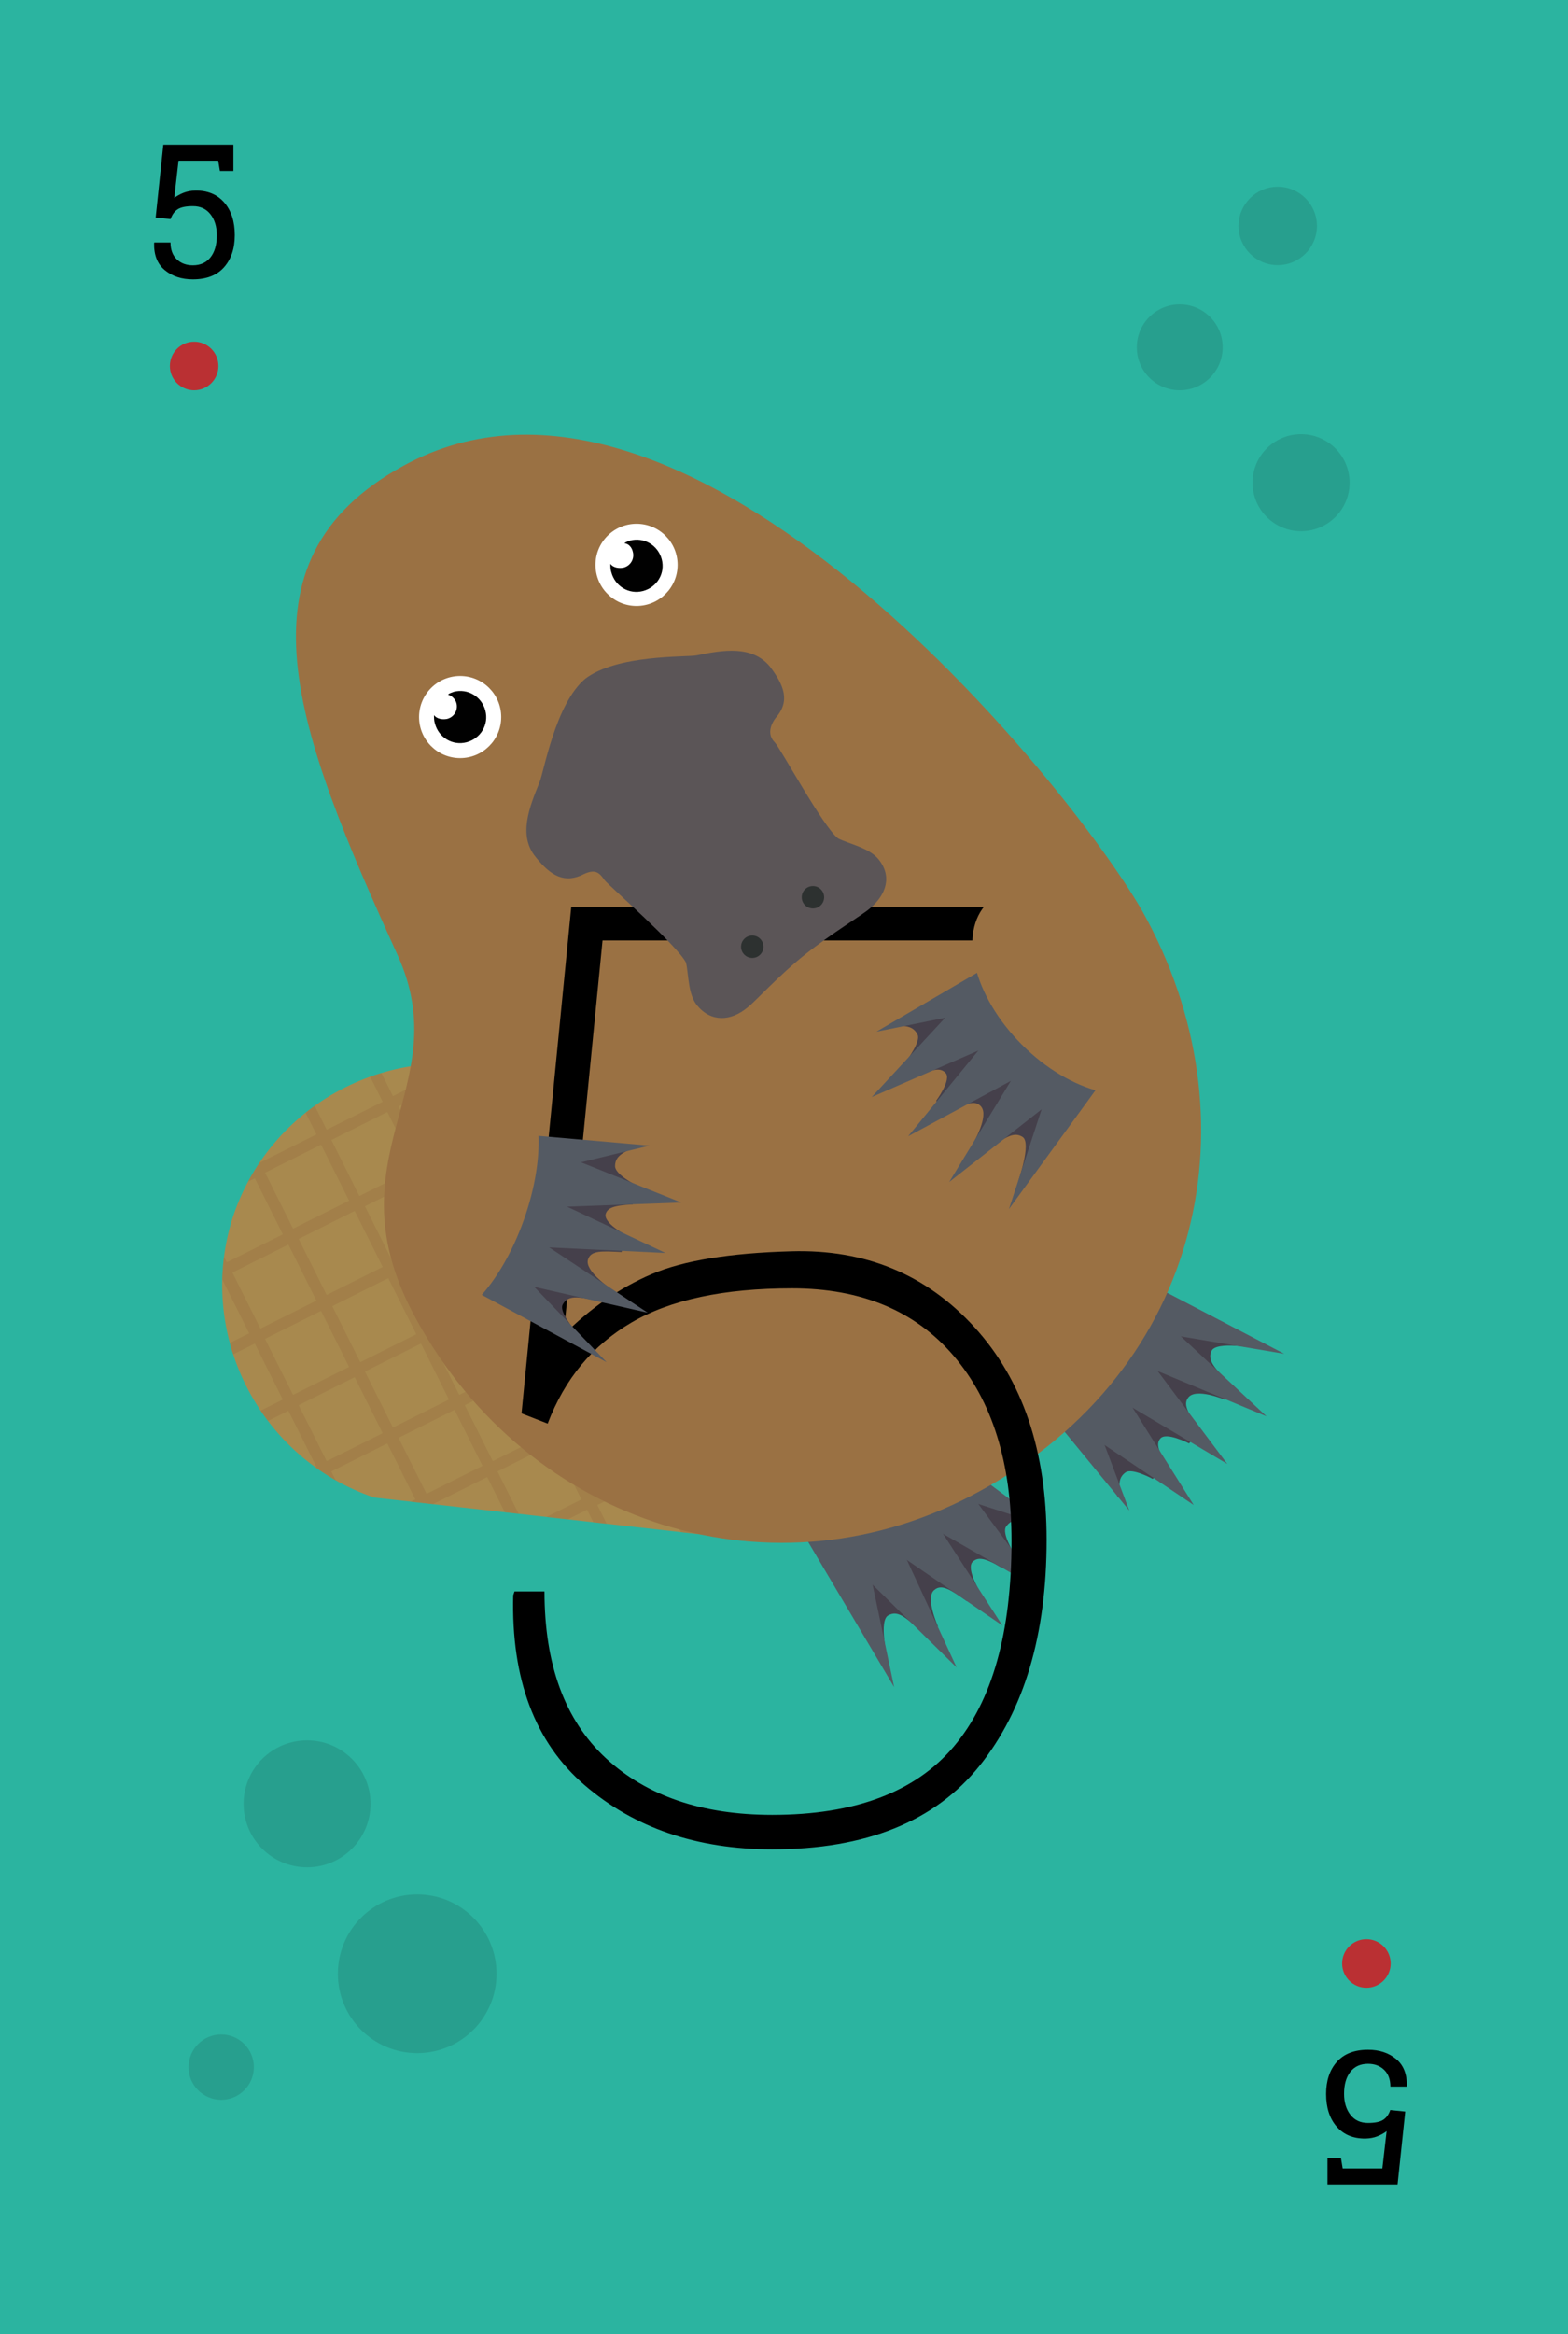 <?xml version="1.0" encoding="UTF-8" standalone="no"?>
<!DOCTYPE svg PUBLIC "-//W3C//DTD SVG 1.1//EN" "http://www.w3.org/Graphics/SVG/1.1/DTD/svg11.dtd">
<svg width="100%" height="100%" viewBox="0 0 168 250" version="1.1" xmlns="http://www.w3.org/2000/svg" xmlns:xlink="http://www.w3.org/1999/xlink" xml:space="preserve" xmlns:serif="http://www.serif.com/" style="fill-rule:evenodd;clip-rule:evenodd;stroke-linejoin:round;stroke-miterlimit:1.414;">
    <rect x="-5.7" y="-5.7" width="178.6" height="260.8" style="fill:rgb(43,180,160);"/>
    <g>
        <path d="M88.4,134.5L55.2,115.1C42.7,111 29.2,117.8 25,130.2C20.9,142.7 27.7,156.2 40.1,160.4L78.3,164.7C90.9,168.9 100.9,138.7 88.4,134.5Z" style="fill:rgb(168,137,78);fill-rule:nonzero;"/>
        <clipPath id="_clip1">
            <path d="M88.4,134.5L55.2,115.1C42.7,111 29.2,117.8 25,130.2C20.9,142.7 27.7,156.2 40.1,160.4L78.3,164.7C90.9,168.9 100.9,138.7 88.4,134.5Z"/>
        </clipPath>
        <g clip-path="url(#_clip1)">
            <path d="M45.7,197.1L116.9,161.4L116.6,160.9L117.1,160.6L81.4,89.4L80.9,89.7L80.6,89.2L9.5,124.8L9.8,125.3L9.3,125.6L45,196.8L45.5,196.5L45.7,197.1ZM66.5,151L69.5,157L63.5,160L60.5,154L66.5,151ZM59.9,153L56.9,147L62.9,144L65.9,150L59.9,153ZM67.5,150.5L73.5,147.5L76.5,153.5L70.5,156.5L67.5,150.5ZM67,149.4L64,143.4L70,140.4L73,146.4L67,149.4ZM63.4,142.3L60.4,136.3L66.4,133.3L69.4,139.3L63.4,142.3ZM71.1,139.8L77.1,136.8L80.1,142.8L74.1,145.8L71.1,139.8ZM70.5,138.7L67.5,132.7L73.5,129.7L76.5,135.7L70.5,138.7ZM67,131.6L64,125.6L70,122.6L73,128.6L67,131.6ZM65.9,132.2L59.9,135.2L56.9,129.2L62.9,126.2L65.9,132.2ZM58.8,135.7L52.8,138.7L49.8,132.7L55.8,129.7L58.8,135.7ZM59.3,136.8L62.3,142.8L56.3,145.8L53.3,139.8L59.3,136.8ZM55.2,146.4L49.2,149.4L46.2,143.4L52.2,140.4L55.2,146.4ZM55.8,147.5L58.8,153.5L52.8,156.5L49.8,150.5L55.8,147.5ZM59.3,154.6L62.3,160.6L56.3,163.6L53.3,157.6L59.3,154.6ZM62.9,161.7L65.9,167.7L59.9,170.7L56.9,164.7L62.9,161.7ZM64,161.2L70,158.2L73,164.2L67,167.2L64,161.2ZM71.1,157.6L77.1,154.6L80.1,160.6L74.1,163.6L71.1,157.6ZM78.2,154L84.2,151L87.2,157L81.2,160L78.2,154ZM77.7,153L74.7,147L80.7,144L83.7,150L77.7,153ZM81.7,143.4L87.7,140.4L90.7,146.4L84.7,149.4L81.7,143.4ZM81.2,142.3L78.2,136.3L84.2,133.3L87.2,139.3L81.2,142.3ZM77.6,135.2L74.6,129.2L80.6,126.2L83.6,132.2L77.6,135.2ZM74.1,128.1L71.1,122.1L77.1,119.1L80.1,125.1L74.1,128.1ZM70.5,121L67.5,115L73.5,112L76.5,118L70.5,121ZM69.4,121.5L63.4,124.5L60.4,118.5L66.4,115.5L69.4,121.5ZM62.3,125.1L56.3,128.1L53.3,122.1L59.3,119.1L62.3,125.1ZM55.2,128.6L49.2,131.6L46.2,125.6L52.2,122.6L55.2,128.6ZM48.1,132.2L42.1,135.2L39.1,129.2L45.1,126.2L48.1,132.2ZM48.6,133.2L51.6,139.2L45.6,142.2L42.6,136.2L48.6,133.2ZM44.6,142.9L38.6,145.9L35.6,139.9L41.6,136.9L44.6,142.9ZM45.1,143.9L48.1,149.9L42.1,152.9L39.1,146.9L45.1,143.9ZM48.7,151L51.7,157L45.7,160L42.7,154L48.7,151ZM52.2,158.2L55.2,164.2L49.2,167.2L46.2,161.2L52.2,158.2ZM55.8,165.3L58.8,171.3L52.8,174.3L49.8,168.3L55.8,165.3ZM59.4,172.4L62.4,178.4L56.4,181.4L53.4,175.4L59.4,172.4ZM60.4,171.9L66.4,168.9L69.4,174.9L63.4,177.9L60.4,171.9ZM67.5,168.3L73.5,165.3L76.5,171.3L70.5,174.3L67.5,168.3ZM74.6,164.7L80.6,161.7L83.6,167.7L77.6,170.7L74.6,164.7ZM81.8,161.2L87.8,158.2L90.8,164.2L84.8,167.2L81.8,161.2ZM88.9,157.6L94.9,154.6L97.9,160.6L91.9,163.6L88.9,157.6ZM88.3,156.5L85.3,150.5L91.3,147.5L94.3,153.5L88.3,156.5ZM92.4,146.9L98.4,143.9L101.4,149.9L95.4,152.9L92.4,146.9ZM91.9,145.8L88.9,139.8L94.9,136.8L97.9,142.8L91.9,145.8ZM88.3,138.7L85.3,132.7L91.3,129.7L94.3,135.7L88.3,138.7ZM84.8,131.6L81.8,125.6L87.8,122.6L90.8,128.6L84.8,131.6ZM81.2,124.5L78.2,118.5L84.2,115.5L87.2,121.5L81.2,124.5ZM77.6,117.4L74.6,111.4L80.6,108.4L83.6,114.4L77.6,117.4ZM74.1,110.3L71.1,104.3L77.1,101.3L80.1,107.3L74.1,110.3ZM73,110.8L67,113.8L64,107.8L70,104.8L73,110.8ZM65.9,114.4L59.9,117.4L56.9,111.4L62.9,108.4L65.9,114.4ZM58.8,117.9L52.8,120.9L49.8,114.9L55.8,111.9L58.8,117.9ZM51.7,121.5L45.7,124.5L42.7,118.5L48.7,115.5L51.7,121.5ZM44.5,125.1L38.5,128.1L35.5,122.1L41.5,119.1L44.5,125.1ZM37.4,128.6L31.4,131.6L28.4,125.6L34.4,122.6L37.4,128.6ZM38,129.7L41,135.7L35,138.7L32,132.7L38,129.7ZM33.9,139.3L27.9,142.3L24.9,136.3L30.9,133.3L33.9,139.3ZM34.4,140.4L37.4,146.4L31.4,149.4L28.4,143.4L34.4,140.4ZM38,147.5L41,153.5L35,156.5L32,150.5L38,147.5ZM41.5,154.6L44.5,160.6L38.5,163.6L35.5,157.6L41.5,154.6ZM45.1,161.7L48.1,167.7L42.1,170.7L39.1,164.7L45.1,161.7ZM48.7,168.8L51.7,174.8L45.7,177.8L42.7,171.8L48.7,168.8ZM52.2,176L55.2,182L49.2,185L46.2,179L52.2,176ZM55.8,183.1L58.8,189.1L52.8,192.1L49.8,186.1L55.8,183.1ZM56.9,182.5L62.9,179.5L65.9,185.5L59.9,188.5L56.9,182.5ZM64,179L70,176L73,182L67,185L64,179ZM71.1,175.4L77.1,172.4L80.1,178.4L74.1,181.4L71.1,175.4ZM78.2,171.8L84.2,168.8L87.2,174.8L81.2,177.8L78.2,171.8ZM85.3,168.3L91.3,165.3L94.3,171.3L88.3,174.3L85.3,168.3ZM92.4,164.7L98.4,161.7L101.4,167.7L95.4,170.7L92.4,164.7ZM99.6,161.1L105.6,158.1L108.6,164.1L102.6,167.1L99.6,161.1ZM99,160.1L96,154.1L102,151.1L105,157.1L99,160.1ZM103.1,150.5L109.1,147.5L112.1,153.5L106.1,156.5L103.1,150.5ZM102.6,149.4L99.6,143.4L105.6,140.4L108.6,146.4L102.6,149.4ZM99,142.3L96,136.3L102,133.3L105,139.3L99,142.3ZM95.4,135.2L92.4,129.2L98.4,126.2L101.4,132.2L95.4,135.2ZM91.9,128L88.9,122L94.9,119L97.9,125L91.9,128ZM88.3,120.9L85.3,114.9L91.3,111.9L94.3,117.9L88.3,120.9ZM84.7,113.8L81.7,107.8L87.7,104.8L90.7,110.8L84.7,113.8ZM81.2,106.7L78.2,100.7L84.2,97.7L87.2,103.7L81.2,106.7ZM77.6,99.6L74.6,93.6L80.6,90.6L83.6,96.6L77.6,99.6ZM76.5,100.1L70.5,103.1L67.5,97.1L73.5,94.1L76.5,100.1ZM69.4,103.7L63.4,106.7L60.4,100.7L66.4,97.7L69.4,103.7ZM62.3,107.3L56.3,110.3L53.3,104.3L59.3,101.3L62.3,107.3ZM55.2,110.8L49.2,113.8L46.2,107.8L52.2,104.8L55.2,110.8ZM48.1,114.4L42.1,117.4L39.1,111.4L45.1,108.4L48.1,114.4ZM41,118L35,121L32,115L38,112L41,118ZM33.9,121.5L27.9,124.5L24.9,118.5L30.9,115.5L33.9,121.5ZM26.7,125.1L20.7,128.1L17.7,122.1L23.7,119.1L26.7,125.1ZM27.3,126.2L30.3,132.2L24.3,135.2L21.3,129.2L27.3,126.2ZM23.2,135.8L17.2,138.8L14.2,132.8L20.2,129.8L23.2,135.8ZM23.7,136.8L26.7,142.8L20.7,145.8L17.7,139.8L23.7,136.8ZM27.3,143.9L30.3,149.9L24.3,152.9L21.3,146.9L27.3,143.9ZM30.9,151.1L33.9,157.1L27.9,160.1L24.9,154.1L30.9,151.1ZM34.4,158.2L37.4,164.2L31.4,167.2L28.4,161.2L34.4,158.2ZM38,165.3L41,171.3L35,174.3L32,168.3L38,165.3ZM41.6,172.4L44.6,178.4L38.6,181.4L35.6,175.4L41.6,172.4ZM45.1,179.5L48.1,185.5L42.1,188.5L39.1,182.5L45.1,179.5ZM48.7,186.6L51.7,192.6L45.7,195.6L42.7,189.6L48.7,186.6ZM109.7,163.6L106.7,157.6L112.7,154.6L115.7,160.6L109.7,163.6ZM16.6,122.6L19.6,128.6L13.6,131.6L10.6,125.6L16.6,122.6Z" style="fill:rgb(154,113,67);fill-opacity:0.4;fill-rule:nonzero;"/>
        </g>
    </g>
    <g>
        <path d="M134.5,144.4C134.5,144.4 130.3,143.6 129.8,144.7C129.3,145.8 130.3,146.7 132.1,148.5L131.2,149.9C131.2,149.9 128.1,148.6 127.3,149.7C126.7,150.5 127.4,151.5 128.6,153.2L127.4,154.6C127.4,154.6 124.9,153.3 124.3,154.1C123.9,154.6 124,155.3 125.1,157L123.5,158.4C123.5,158.4 121.3,157.2 120.6,157.7C119.9,158.2 119.8,158.9 120.1,160.3L119.8,160.4L116.3,153.7L121,148L125.2,142.9L126.8,141.7L134.5,144.4Z" style="fill:rgb(69,64,75);fill-rule:nonzero;"/>
        <path d="M117.6,144.8L112.6,150.9L127.9,161.2L117.6,144.8Z" style="fill:rgb(84,90,99);fill-rule:nonzero;"/>
        <path d="M120.1,141.6L115.5,147.3L131.5,156.8L120.1,141.6Z" style="fill:rgb(84,90,99);fill-rule:nonzero;"/>
        <path d="M115.5,147.2L112.3,151.2L121,161.8L115.5,147.2Z" style="fill:rgb(84,90,99);fill-rule:nonzero;"/>
        <path d="M122.2,139.1L117.9,144.3L135.7,151.7L122.2,139.1Z" style="fill:rgb(84,90,99);fill-rule:nonzero;"/>
        <path d="M123.4,137.6L119.8,142L137.6,145L123.4,137.6Z" style="fill:rgb(84,90,99);fill-rule:nonzero;"/>
    </g>
    <g>
        <path d="M95.1,177.7C95.1,177.7 94.1,173.5 95.2,173C96.3,172.4 97.2,173.4 99.1,175.1L100.5,174.2C100.5,174.2 99.1,171.1 100.1,170.3C100.9,169.6 101.9,170.3 103.6,171.5L104.9,170.3C104.9,170.3 103.4,167.8 104.3,167.2C104.8,166.8 105.5,166.8 107.3,167.9L108.6,166.3C108.6,166.3 107.3,164.2 107.8,163.5C108.3,162.8 109,162.6 110.4,162.9L110.4,162.6L103.6,159.4L98.2,164.4L93.3,168.8L92.2,170.5L95.1,177.7Z" style="fill:rgb(69,64,75);fill-rule:nonzero;"/>
        <path d="M94.8,160.7L100.7,155.5L111.7,170.4L94.8,160.7Z" style="fill:rgb(84,90,99);fill-rule:nonzero;"/>
        <path d="M91.8,163.4L97.3,158.5L107.4,174.1L91.8,163.4Z" style="fill:rgb(84,90,99);fill-rule:nonzero;"/>
        <path d="M97.1,158.6L101,155.2L112,163.4L97.1,158.6Z" style="fill:rgb(84,90,99);fill-rule:nonzero;"/>
        <path d="M89.3,165.6L94.4,161.1L102.5,178.6L89.3,165.6Z" style="fill:rgb(84,90,99);fill-rule:nonzero;"/>
        <path d="M86.5,165L92.1,163.1L95.8,180.7L86.5,165Z" style="fill:rgb(84,90,99);fill-rule:nonzero;"/>
    </g>
    <path d="M43.2,49.9C24.6,60.1 31.7,78.3 42.6,102.3C49.1,116.6 35,123.9 44.6,141.3C56.7,163.4 83,171.8 105,159.7C129,146.6 134.7,119.6 122.4,97.6C114.5,83.8 73.6,33.2 43.2,49.9Z" style="fill:rgb(154,113,67);fill-rule:nonzero;"/>
    <g>
        <g>
            <circle cx="49.3" cy="76.8" r="4.4" style="fill:white;"/>
            <path d="M48.9,75.3C49.1,76 48.7,76.8 47.9,77C47.4,77.1 46.8,77 46.5,76.6C46.5,76.9 46.5,77.2 46.6,77.5C47,79 48.5,79.9 50,79.5C51.5,79.1 52.4,77.6 52,76.1C51.6,74.6 50.1,73.7 48.6,74.1C48.4,74.2 48.2,74.2 48,74.4C48.4,74.5 48.8,74.9 48.9,75.3Z" style="fill:rgb(1,1,1);fill-rule:nonzero;"/>
        </g>
        <g>
            <circle cx="68.2" cy="60.5" r="4.4" style="fill:white;"/>
            <path d="M67.8,59.1C68,59.8 67.6,60.6 66.8,60.8C66.3,60.9 65.7,60.8 65.4,60.4C65.4,60.7 65.4,61 65.5,61.3C65.9,62.8 67.4,63.7 68.9,63.3C70.4,62.9 71.3,61.4 70.9,59.9C70.5,58.4 69,57.5 67.5,57.9C67.3,58 67.1,58 66.9,58.2C67.3,58.2 67.7,58.6 67.8,59.1Z" style="fill:rgb(1,1,1);fill-rule:nonzero;"/>
        </g>
    </g>
    <circle cx="20.8" cy="39.2" r="2.6" style="fill:rgb(186,48,51);"/>
    <g transform="matrix(1,0,0,1,15.564,29.717)">
        <path d="M7.998,-11.406L7.813,-12.51L3.564,-12.51L3.105,-8.516C3.398,-8.737 3.729,-8.921 4.097,-9.067C4.465,-9.214 4.889,-9.294 5.371,-9.307C6.68,-9.32 7.71,-8.893 8.462,-8.027C9.214,-7.161 9.59,-5.996 9.59,-4.531C9.59,-3.105 9.207,-1.96 8.442,-1.094C7.677,-0.228 6.563,0.205 5.098,0.205C3.893,0.205 2.892,-0.124 2.095,-0.781C1.297,-1.439 0.915,-2.406 0.947,-3.682L0.967,-3.74L2.705,-3.74C2.705,-2.972 2.928,-2.373 3.374,-1.943C3.82,-1.514 4.395,-1.299 5.098,-1.299C5.911,-1.299 6.543,-1.585 6.992,-2.158C7.441,-2.731 7.666,-3.516 7.666,-4.512C7.666,-5.43 7.44,-6.18 6.987,-6.763C6.535,-7.345 5.908,-7.637 5.107,-7.637C4.352,-7.637 3.804,-7.523 3.462,-7.295C3.12,-7.067 2.871,-6.719 2.715,-6.25L1.113,-6.416L1.934,-14.219L9.443,-14.219L9.443,-11.406L7.998,-11.406Z" style="fill-rule:nonzero;"/>
    </g>
    <circle cx="146.4" cy="210.3" r="2.6" style="fill:rgb(186,48,51);"/>
    <g transform="matrix(-1,0,0,-1,151.673,219.744)">
        <path d="M7.998,-11.406L7.813,-12.51L3.564,-12.51L3.105,-8.516C3.398,-8.737 3.729,-8.921 4.097,-9.067C4.465,-9.214 4.889,-9.294 5.371,-9.307C6.68,-9.32 7.71,-8.893 8.462,-8.027C9.214,-7.161 9.59,-5.996 9.59,-4.531C9.59,-3.105 9.207,-1.96 8.442,-1.094C7.677,-0.228 6.563,0.205 5.098,0.205C3.893,0.205 2.892,-0.124 2.095,-0.781C1.297,-1.439 0.915,-2.406 0.947,-3.682L0.967,-3.74L2.705,-3.74C2.705,-2.972 2.928,-2.373 3.374,-1.943C3.82,-1.514 4.395,-1.299 5.098,-1.299C5.911,-1.299 6.543,-1.585 6.992,-2.158C7.441,-2.731 7.666,-3.516 7.666,-4.512C7.666,-5.43 7.44,-6.18 6.987,-6.763C6.535,-7.345 5.908,-7.637 5.107,-7.637C4.352,-7.637 3.804,-7.523 3.462,-7.295C3.12,-7.067 2.871,-6.719 2.715,-6.25L1.113,-6.416L1.934,-14.219L9.443,-14.219L9.443,-11.406L7.998,-11.406Z" style="fill-rule:nonzero;"/>
    </g>
    <g transform="matrix(1,0,0,1,48.357,196.637)">
        <path d="M57.012,-86.475L57.012,-95.908L16.201,-95.908L12.031,-53.662C14.902,-56.533 18.035,-58.698 21.431,-60.156C24.826,-61.615 29.827,-62.435 36.436,-62.617C44.365,-62.845 50.905,-60.133 56.055,-54.482C61.204,-48.831 63.779,-41.243 63.779,-31.719C63.779,-21.556 61.387,-13.49 56.602,-7.52C51.816,-1.549 44.411,1.436 34.385,1.436C26.318,1.436 19.619,-0.854 14.287,-5.435C8.955,-10.015 6.403,-16.794 6.631,-25.771L6.768,-26.182L9.98,-26.182C9.98,-18.343 12.168,-12.396 16.543,-8.34C20.918,-4.284 26.865,-2.256 34.385,-2.256C43.226,-2.256 49.709,-4.694 53.833,-9.57C57.957,-14.447 60.02,-21.784 60.02,-31.582C60.02,-39.967 57.957,-46.576 53.833,-51.406C49.709,-56.237 43.932,-58.652 36.504,-58.652C29.212,-58.652 23.481,-57.433 19.312,-54.995C15.142,-52.557 12.145,-48.945 10.322,-44.16L7.52,-45.254L12.852,-99.531L60.703,-99.531L60.703,-86.475L57.012,-86.475Z" style="fill-rule:nonzero;"/>
    </g>
    <circle cx="32.9" cy="193.2" r="6.8" style="fill:rgb(26,78,71);fill-opacity:0.2;"/>
    <circle cx="136.9" cy="24.2" r="4.2" style="fill:rgb(26,78,71);fill-opacity:0.2;"/>
    <circle cx="139.4" cy="51.7" r="5.2" style="fill:rgb(26,78,71);fill-opacity:0.2;"/>
    <circle cx="44.7" cy="211.4" r="8.5" style="fill:rgb(26,78,71);fill-opacity:0.2;"/>
    <circle cx="23.7" cy="221.4" r="3.5" style="fill:rgb(26,78,71);fill-opacity:0.2;"/>
    <circle cx="126.4" cy="37.2" r="4.6" style="fill:rgb(26,78,71);fill-opacity:0.2;"/>
    <g>
        <g>
            <path d="M62.7,143.7C62.7,143.7 59.7,140.7 60.3,139.7C60.9,138.6 62.2,138.9 64.7,139.5L65.4,138C65.4,138 62.6,136.1 63,134.9C63.3,133.9 64.5,134 66.6,134.1L67.1,132.3C67.1,132.3 64.6,131 64.9,130C65.1,129.4 65.7,129.1 67.8,129L68.1,126.9C68.1,126.9 65.9,125.8 65.9,124.9C65.9,124 66.5,123.5 67.8,123L67.7,122.7L60.2,123.6L58.2,130.7L56.3,137L56.2,139L62.7,143.7Z" style="fill:rgb(69,64,75);fill-rule:nonzero;"/>
            <path d="M53.5,129.5L55.8,121.9L73,128.8L53.5,129.5Z" style="fill:rgb(84,90,99);fill-rule:nonzero;"/>
            <path d="M52.4,133.3L54.5,126.3L71.3,134.2L52.4,133.3Z" style="fill:rgb(84,90,99);fill-rule:nonzero;"/>
            <path d="M54.4,126.4L55.9,121.5L69.6,122.7L54.4,126.4Z" style="fill:rgb(84,90,99);fill-rule:nonzero;"/>
            <path d="M51.4,136.5L53.4,130L69.4,140.6L51.4,136.5Z" style="fill:rgb(84,90,99);fill-rule:nonzero;"/>
            <path d="M50.9,138.3L52.5,132.9L65,145.9L50.9,138.3Z" style="fill:rgb(84,90,99);fill-rule:nonzero;"/>
        </g>
        <g transform="matrix(-0.335,0.942,-0.942,-0.335,188.752,124.138)">
            <ellipse cx="50.6" cy="128.7" rx="13.4" ry="5.9" style="fill:rgb(154,113,67);"/>
        </g>
    </g>
    <g>
        <g>
            <path d="M109.1,126.5C109.1,126.5 110.5,122.5 109.6,121.8C108.6,121.1 107.5,121.9 105.5,123.5L104.3,122.4C104.3,122.4 106,119.5 105.1,118.5C104.4,117.7 103.3,118.3 101.5,119.3L100.3,117.9C100.3,117.9 102,115.6 101.3,114.9C100.8,114.4 100.1,114.4 98.3,115.3L97.2,113.5C97.2,113.5 98.7,111.5 98.3,110.8C97.9,110 97.2,109.8 95.8,109.9L95.8,109.6L102.9,107.2L107.8,112.7L112.2,117.6L113.1,119.4L109.1,126.5Z" style="fill:rgb(69,64,75);fill-rule:nonzero;"/>
            <path d="M111.3,109.7L106,103.9L93.4,117.5L111.3,109.7Z" style="fill:rgb(84,90,99);fill-rule:nonzero;"/>
            <path d="M114,112.7L109.1,107.3L97.3,121.7L114,112.7Z" style="fill:rgb(84,90,99);fill-rule:nonzero;"/>
            <path d="M109.2,107.4L105.7,103.6L93.9,110.5L109.2,107.4Z" style="fill:rgb(84,90,99);fill-rule:nonzero;"/>
            <path d="M116.2,115.2L111.7,110.2L101.7,126.6L116.2,115.2Z" style="fill:rgb(84,90,99);fill-rule:nonzero;"/>
            <path d="M117.5,116.6L113.7,112.4L108.1,129.5L117.5,116.6Z" style="fill:rgb(84,90,99);fill-rule:nonzero;"/>
        </g>
        <path d="M124.7,115.6C121.5,118.8 114.7,117.1 109.5,111.9C104.3,106.7 102.6,99.9 105.8,96.7C109,93.5 110.2,97.4 115.4,102.6C120.6,107.9 127.8,112.5 124.7,115.6Z" style="fill:rgb(154,113,67);fill-rule:nonzero;"/>
    </g>
    <g>
        <path d="M83.1,76.9C84.7,75.1 84,73.4 82.5,71.4C80.6,69.1 77.5,69.6 74.6,70.2C73.4,70.4 66.1,70.1 62.7,72.7C59.5,75.4 58.3,82.6 57.8,83.8C56.7,86.5 55.5,89.5 57.4,91.8C59,93.8 60.5,94.7 62.6,93.6C63.9,93 64.3,93.6 64.8,94.3C65.3,94.9 72.6,101.3 73.5,103.1C73.8,104.4 73.7,106.5 74.7,107.7C76.2,109.5 78.3,109.4 80.1,107.9C80.9,107.3 83.4,104.5 86.3,102.2C89.2,99.9 92.4,98 93.2,97.3C95,95.8 95.6,93.8 94.1,92C93.1,90.8 91,90.4 89.8,89.8C88.2,88.6 83.6,80.1 83,79.5C82.4,78.9 82.3,78 83.1,76.9Z" style="fill:rgb(91,85,87);fill-rule:nonzero;"/>
        <g>
            <circle cx="80.6" cy="101.4" r="1.2" style="fill:rgb(45,49,48);"/>
            <circle cx="87.1" cy="96.1" r="1.2" style="fill:rgb(45,49,48);"/>
        </g>
    </g>
</svg>
